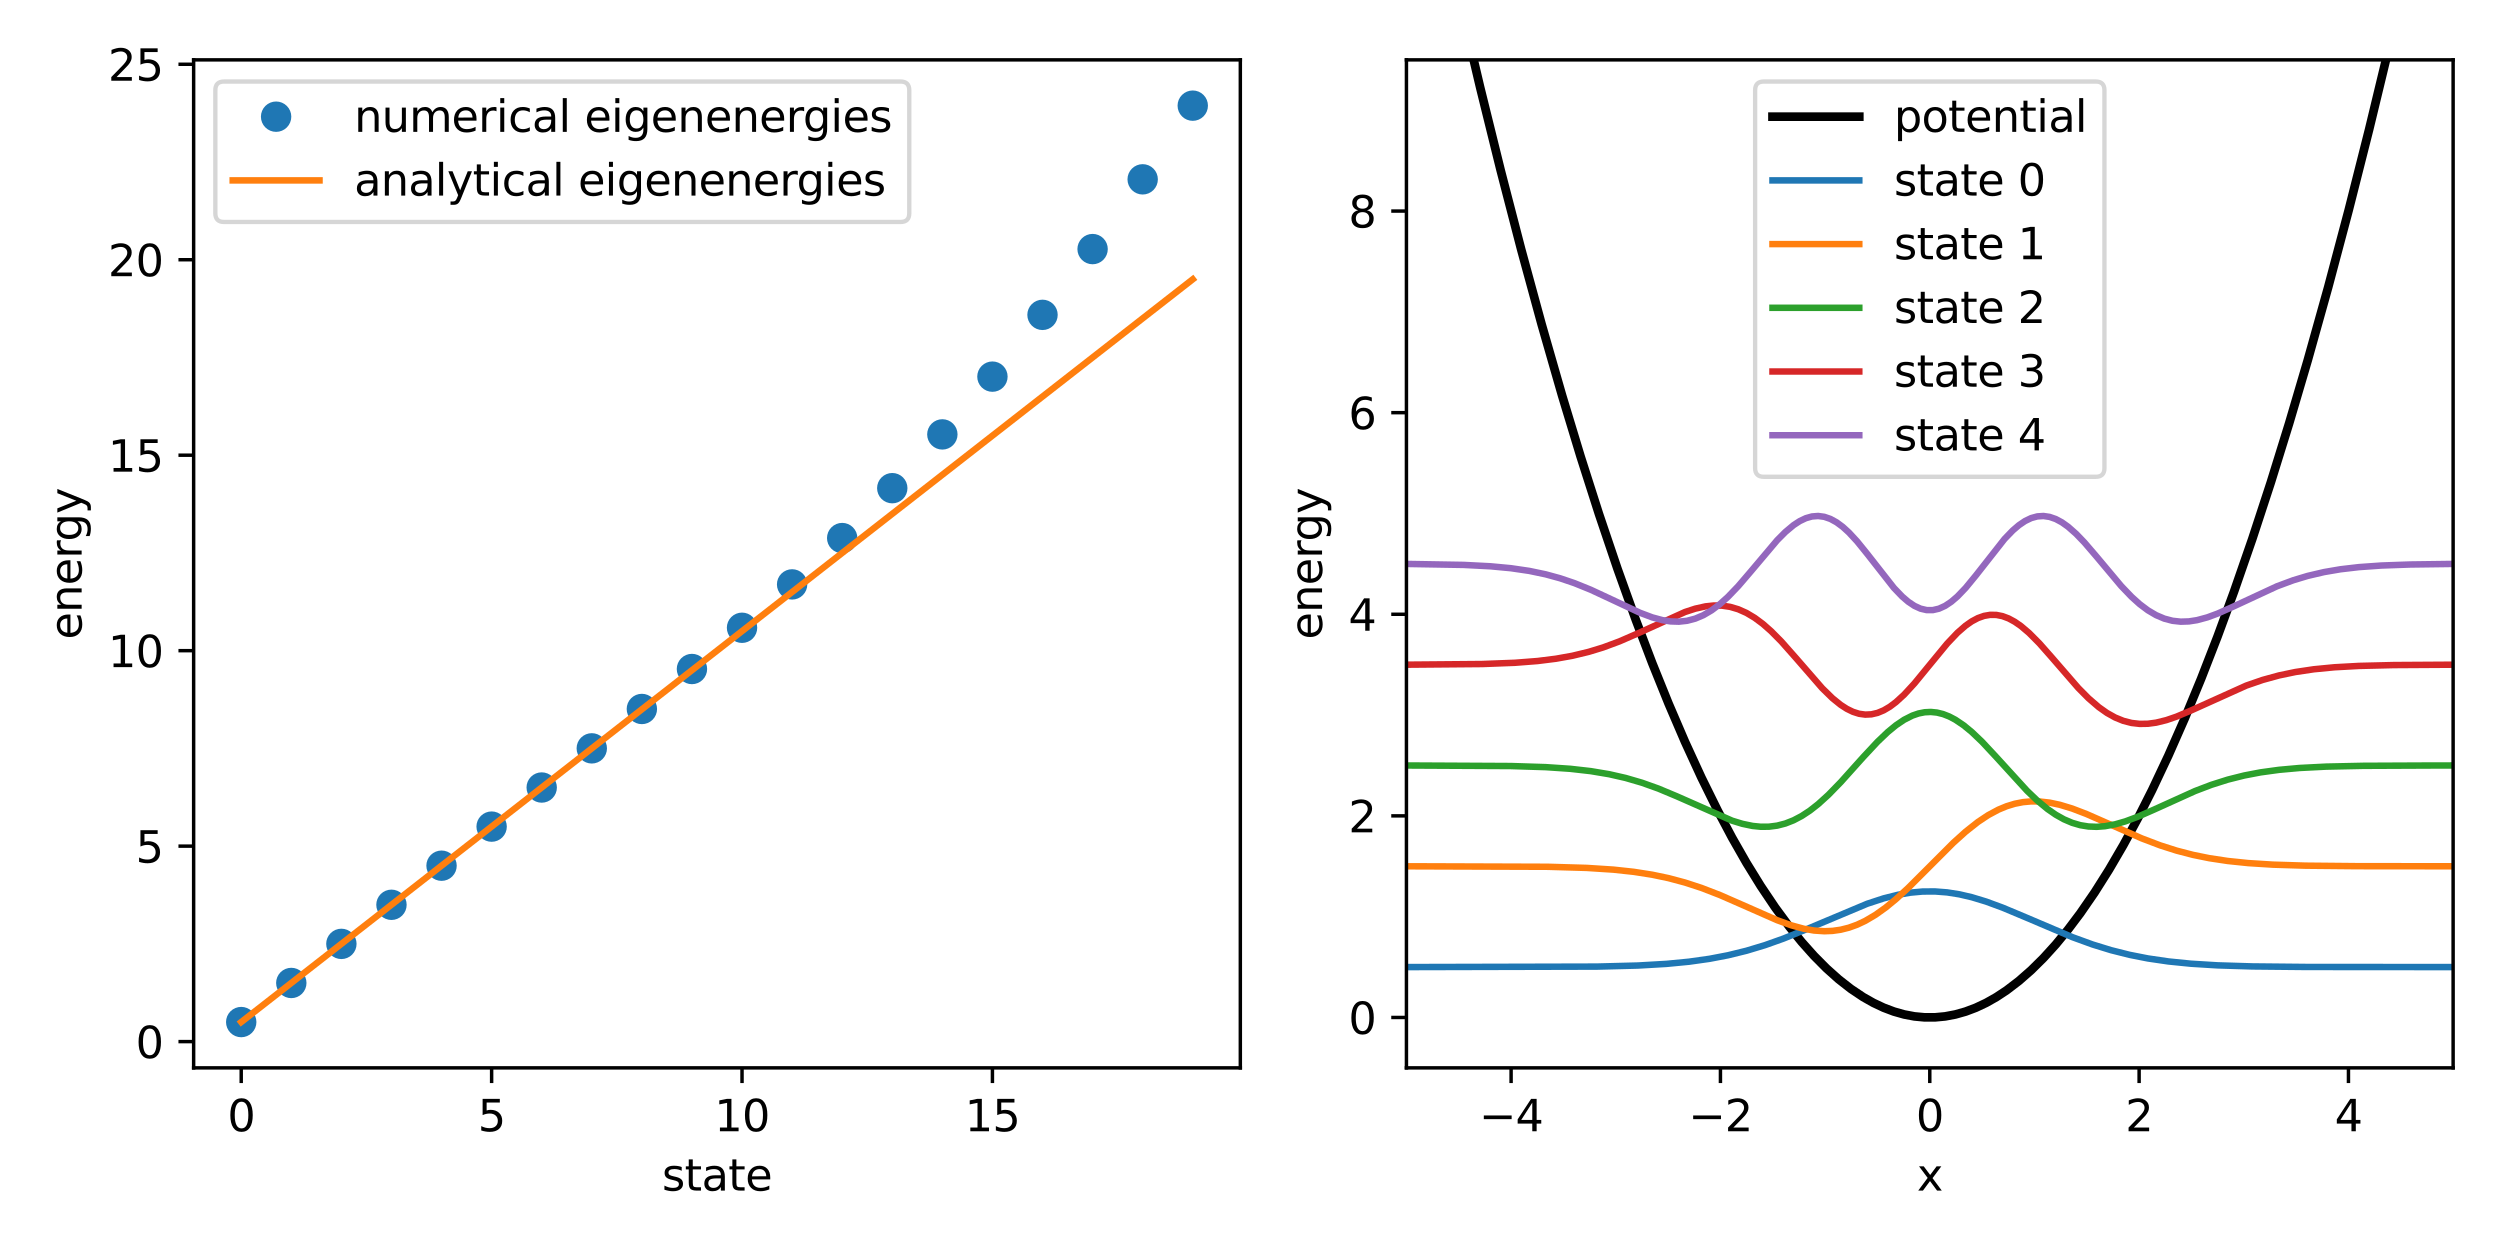 <?xml version="1.0" encoding="utf-8" standalone="no"?>
<!DOCTYPE svg PUBLIC "-//W3C//DTD SVG 1.1//EN"
  "http://www.w3.org/Graphics/SVG/1.1/DTD/svg11.dtd">
<svg xmlns:xlink="http://www.w3.org/1999/xlink" width="576pt" height="288pt" viewBox="0 0 576 288" xmlns="http://www.w3.org/2000/svg" version="1.1">
 <defs>
  <style type="text/css">*{stroke-linejoin: round; stroke-linecap: butt}</style>
 </defs>
 <g id="figure_1">
  <g id="patch_1">
   <path d="M 0 288 
L 576 288 
L 576 0 
L 0 0 
z
" style="fill: #ffffff"/>
  </g>
  <g id="axes_1">
   <g id="patch_2">
    <path d="M 44.615 246.04 
L 285.772 246.04 
L 285.772 13.786 
L 44.615 13.786 
z
" style="fill: #ffffff"/>
   </g>
   <g id="matplotlib.axis_1">
    <g id="xtick_1">
     <g id="line2d_1">
      <defs>
       <path id="mdfea203e47" d="M 0 0 
L 0 3.5 
" style="stroke: #000000; stroke-width: 0.8"/>
      </defs>
      <g>
       <use xlink:href="#mdfea203e47" x="55.577" y="246.04" style="stroke: #000000; stroke-width: 0.8"/>
      </g>
     </g>
     <g id="text_1">
      <!-- 0 -->
      <g transform="translate(52.395 260.638) scale(0.1 -0.1)">
       <defs>
        <path id="DejaVuSans-30" d="M 2034 4250 
Q 1547 4250 1301 3770 
Q 1056 3291 1056 2328 
Q 1056 1369 1301 889 
Q 1547 409 2034 409 
Q 2525 409 2770 889 
Q 3016 1369 3016 2328 
Q 3016 3291 2770 3770 
Q 2525 4250 2034 4250 
z
M 2034 4750 
Q 2819 4750 3233 4129 
Q 3647 3509 3647 2328 
Q 3647 1150 3233 529 
Q 2819 -91 2034 -91 
Q 1250 -91 836 529 
Q 422 1150 422 2328 
Q 422 3509 836 4129 
Q 1250 4750 2034 4750 
z
" transform="scale(0.016)"/>
       </defs>
       <use xlink:href="#DejaVuSans-30"/>
      </g>
     </g>
    </g>
    <g id="xtick_2">
     <g id="line2d_2">
      <g>
       <use xlink:href="#mdfea203e47" x="113.27" y="246.04" style="stroke: #000000; stroke-width: 0.8"/>
      </g>
     </g>
     <g id="text_2">
      <!-- 5 -->
      <g transform="translate(110.089 260.638) scale(0.1 -0.1)">
       <defs>
        <path id="DejaVuSans-35" d="M 691 4666 
L 3169 4666 
L 3169 4134 
L 1269 4134 
L 1269 2991 
Q 1406 3038 1543 3061 
Q 1681 3084 1819 3084 
Q 2600 3084 3056 2656 
Q 3513 2228 3513 1497 
Q 3513 744 3044 326 
Q 2575 -91 1722 -91 
Q 1428 -91 1123 -41 
Q 819 9 494 109 
L 494 744 
Q 775 591 1075 516 
Q 1375 441 1709 441 
Q 2250 441 2565 725 
Q 2881 1009 2881 1497 
Q 2881 1984 2565 2268 
Q 2250 2553 1709 2553 
Q 1456 2553 1204 2497 
Q 953 2441 691 2322 
L 691 4666 
z
" transform="scale(0.016)"/>
       </defs>
       <use xlink:href="#DejaVuSans-35"/>
      </g>
     </g>
    </g>
    <g id="xtick_3">
     <g id="line2d_3">
      <g>
       <use xlink:href="#mdfea203e47" x="170.963" y="246.04" style="stroke: #000000; stroke-width: 0.8"/>
      </g>
     </g>
     <g id="text_3">
      <!-- 10 -->
      <g transform="translate(164.601 260.638) scale(0.1 -0.1)">
       <defs>
        <path id="DejaVuSans-31" d="M 794 531 
L 1825 531 
L 1825 4091 
L 703 3866 
L 703 4441 
L 1819 4666 
L 2450 4666 
L 2450 531 
L 3481 531 
L 3481 0 
L 794 0 
L 794 531 
z
" transform="scale(0.016)"/>
       </defs>
       <use xlink:href="#DejaVuSans-31"/>
       <use xlink:href="#DejaVuSans-30" x="63.623"/>
      </g>
     </g>
    </g>
    <g id="xtick_4">
     <g id="line2d_4">
      <g>
       <use xlink:href="#mdfea203e47" x="228.656" y="246.04" style="stroke: #000000; stroke-width: 0.8"/>
      </g>
     </g>
     <g id="text_4">
      <!-- 15 -->
      <g transform="translate(222.294 260.638) scale(0.1 -0.1)">
       <use xlink:href="#DejaVuSans-31"/>
       <use xlink:href="#DejaVuSans-35" x="63.623"/>
      </g>
     </g>
    </g>
    <g id="text_5">
     <!-- state -->
     <g transform="translate(152.528 274.317) scale(0.1 -0.1)">
      <defs>
       <path id="DejaVuSans-73" d="M 2834 3397 
L 2834 2853 
Q 2591 2978 2328 3040 
Q 2066 3103 1784 3103 
Q 1356 3103 1142 2972 
Q 928 2841 928 2578 
Q 928 2378 1081 2264 
Q 1234 2150 1697 2047 
L 1894 2003 
Q 2506 1872 2764 1633 
Q 3022 1394 3022 966 
Q 3022 478 2636 193 
Q 2250 -91 1575 -91 
Q 1294 -91 989 -36 
Q 684 19 347 128 
L 347 722 
Q 666 556 975 473 
Q 1284 391 1588 391 
Q 1994 391 2212 530 
Q 2431 669 2431 922 
Q 2431 1156 2273 1281 
Q 2116 1406 1581 1522 
L 1381 1569 
Q 847 1681 609 1914 
Q 372 2147 372 2553 
Q 372 3047 722 3315 
Q 1072 3584 1716 3584 
Q 2034 3584 2315 3537 
Q 2597 3491 2834 3397 
z
" transform="scale(0.016)"/>
       <path id="DejaVuSans-74" d="M 1172 4494 
L 1172 3500 
L 2356 3500 
L 2356 3053 
L 1172 3053 
L 1172 1153 
Q 1172 725 1289 603 
Q 1406 481 1766 481 
L 2356 481 
L 2356 0 
L 1766 0 
Q 1100 0 847 248 
Q 594 497 594 1153 
L 594 3053 
L 172 3053 
L 172 3500 
L 594 3500 
L 594 4494 
L 1172 4494 
z
" transform="scale(0.016)"/>
       <path id="DejaVuSans-61" d="M 2194 1759 
Q 1497 1759 1228 1600 
Q 959 1441 959 1056 
Q 959 750 1161 570 
Q 1363 391 1709 391 
Q 2188 391 2477 730 
Q 2766 1069 2766 1631 
L 2766 1759 
L 2194 1759 
z
M 3341 1997 
L 3341 0 
L 2766 0 
L 2766 531 
Q 2569 213 2275 61 
Q 1981 -91 1556 -91 
Q 1019 -91 701 211 
Q 384 513 384 1019 
Q 384 1609 779 1909 
Q 1175 2209 1959 2209 
L 2766 2209 
L 2766 2266 
Q 2766 2663 2505 2880 
Q 2244 3097 1772 3097 
Q 1472 3097 1187 3025 
Q 903 2953 641 2809 
L 641 3341 
Q 956 3463 1253 3523 
Q 1550 3584 1831 3584 
Q 2591 3584 2966 3190 
Q 3341 2797 3341 1997 
z
" transform="scale(0.016)"/>
       <path id="DejaVuSans-65" d="M 3597 1894 
L 3597 1613 
L 953 1613 
Q 991 1019 1311 708 
Q 1631 397 2203 397 
Q 2534 397 2845 478 
Q 3156 559 3463 722 
L 3463 178 
Q 3153 47 2828 -22 
Q 2503 -91 2169 -91 
Q 1331 -91 842 396 
Q 353 884 353 1716 
Q 353 2575 817 3079 
Q 1281 3584 2069 3584 
Q 2775 3584 3186 3129 
Q 3597 2675 3597 1894 
z
M 3022 2063 
Q 3016 2534 2758 2815 
Q 2500 3097 2075 3097 
Q 1594 3097 1305 2825 
Q 1016 2553 972 2059 
L 3022 2063 
z
" transform="scale(0.016)"/>
      </defs>
      <use xlink:href="#DejaVuSans-73"/>
      <use xlink:href="#DejaVuSans-74" x="52.1"/>
      <use xlink:href="#DejaVuSans-61" x="91.309"/>
      <use xlink:href="#DejaVuSans-74" x="152.588"/>
      <use xlink:href="#DejaVuSans-65" x="191.797"/>
     </g>
    </g>
   </g>
   <g id="matplotlib.axis_2">
    <g id="ytick_1">
     <g id="line2d_5">
      <defs>
       <path id="mbcd1166768" d="M 0 0 
L -3.5 0 
" style="stroke: #000000; stroke-width: 0.8"/>
      </defs>
      <g>
       <use xlink:href="#mbcd1166768" x="44.615" y="239.986" style="stroke: #000000; stroke-width: 0.8"/>
      </g>
     </g>
     <g id="text_6">
      <!-- 0 -->
      <g transform="translate(31.253 243.786) scale(0.1 -0.1)">
       <use xlink:href="#DejaVuSans-30"/>
      </g>
     </g>
    </g>
    <g id="ytick_2">
     <g id="line2d_6">
      <g>
       <use xlink:href="#mbcd1166768" x="44.615" y="194.95" style="stroke: #000000; stroke-width: 0.8"/>
      </g>
     </g>
     <g id="text_7">
      <!-- 5 -->
      <g transform="translate(31.253 198.75) scale(0.1 -0.1)">
       <use xlink:href="#DejaVuSans-35"/>
      </g>
     </g>
    </g>
    <g id="ytick_3">
     <g id="line2d_7">
      <g>
       <use xlink:href="#mbcd1166768" x="44.615" y="149.914" style="stroke: #000000; stroke-width: 0.8"/>
      </g>
     </g>
     <g id="text_8">
      <!-- 10 -->
      <g transform="translate(24.89 153.714) scale(0.1 -0.1)">
       <use xlink:href="#DejaVuSans-31"/>
       <use xlink:href="#DejaVuSans-30" x="63.623"/>
      </g>
     </g>
    </g>
    <g id="ytick_4">
     <g id="line2d_8">
      <g>
       <use xlink:href="#mbcd1166768" x="44.615" y="104.878" style="stroke: #000000; stroke-width: 0.8"/>
      </g>
     </g>
     <g id="text_9">
      <!-- 15 -->
      <g transform="translate(24.89 108.677) scale(0.1 -0.1)">
       <use xlink:href="#DejaVuSans-31"/>
       <use xlink:href="#DejaVuSans-35" x="63.623"/>
      </g>
     </g>
    </g>
    <g id="ytick_5">
     <g id="line2d_9">
      <g>
       <use xlink:href="#mbcd1166768" x="44.615" y="59.842" style="stroke: #000000; stroke-width: 0.8"/>
      </g>
     </g>
     <g id="text_10">
      <!-- 20 -->
      <g transform="translate(24.89 63.641) scale(0.1 -0.1)">
       <defs>
        <path id="DejaVuSans-32" d="M 1228 531 
L 3431 531 
L 3431 0 
L 469 0 
L 469 531 
Q 828 903 1448 1529 
Q 2069 2156 2228 2338 
Q 2531 2678 2651 2914 
Q 2772 3150 2772 3378 
Q 2772 3750 2511 3984 
Q 2250 4219 1831 4219 
Q 1534 4219 1204 4116 
Q 875 4013 500 3803 
L 500 4441 
Q 881 4594 1212 4672 
Q 1544 4750 1819 4750 
Q 2544 4750 2975 4387 
Q 3406 4025 3406 3419 
Q 3406 3131 3298 2873 
Q 3191 2616 2906 2266 
Q 2828 2175 2409 1742 
Q 1991 1309 1228 531 
z
" transform="scale(0.016)"/>
       </defs>
       <use xlink:href="#DejaVuSans-32"/>
       <use xlink:href="#DejaVuSans-30" x="63.623"/>
      </g>
     </g>
    </g>
    <g id="ytick_6">
     <g id="line2d_10">
      <g>
       <use xlink:href="#mbcd1166768" x="44.615" y="14.806" style="stroke: #000000; stroke-width: 0.8"/>
      </g>
     </g>
     <g id="text_11">
      <!-- 25 -->
      <g transform="translate(24.89 18.605) scale(0.1 -0.1)">
       <use xlink:href="#DejaVuSans-32"/>
       <use xlink:href="#DejaVuSans-35" x="63.623"/>
      </g>
     </g>
    </g>
    <g id="text_12">
     <!-- energy -->
     <g transform="translate(18.81 147.336) rotate(-90) scale(0.1 -0.1)">
      <defs>
       <path id="DejaVuSans-6e" d="M 3513 2113 
L 3513 0 
L 2938 0 
L 2938 2094 
Q 2938 2591 2744 2837 
Q 2550 3084 2163 3084 
Q 1697 3084 1428 2787 
Q 1159 2491 1159 1978 
L 1159 0 
L 581 0 
L 581 3500 
L 1159 3500 
L 1159 2956 
Q 1366 3272 1645 3428 
Q 1925 3584 2291 3584 
Q 2894 3584 3203 3211 
Q 3513 2838 3513 2113 
z
" transform="scale(0.016)"/>
       <path id="DejaVuSans-72" d="M 2631 2963 
Q 2534 3019 2420 3045 
Q 2306 3072 2169 3072 
Q 1681 3072 1420 2755 
Q 1159 2438 1159 1844 
L 1159 0 
L 581 0 
L 581 3500 
L 1159 3500 
L 1159 2956 
Q 1341 3275 1631 3429 
Q 1922 3584 2338 3584 
Q 2397 3584 2469 3576 
Q 2541 3569 2628 3553 
L 2631 2963 
z
" transform="scale(0.016)"/>
       <path id="DejaVuSans-67" d="M 2906 1791 
Q 2906 2416 2648 2759 
Q 2391 3103 1925 3103 
Q 1463 3103 1205 2759 
Q 947 2416 947 1791 
Q 947 1169 1205 825 
Q 1463 481 1925 481 
Q 2391 481 2648 825 
Q 2906 1169 2906 1791 
z
M 3481 434 
Q 3481 -459 3084 -895 
Q 2688 -1331 1869 -1331 
Q 1566 -1331 1297 -1286 
Q 1028 -1241 775 -1147 
L 775 -588 
Q 1028 -725 1275 -790 
Q 1522 -856 1778 -856 
Q 2344 -856 2625 -561 
Q 2906 -266 2906 331 
L 2906 616 
Q 2728 306 2450 153 
Q 2172 0 1784 0 
Q 1141 0 747 490 
Q 353 981 353 1791 
Q 353 2603 747 3093 
Q 1141 3584 1784 3584 
Q 2172 3584 2450 3431 
Q 2728 3278 2906 2969 
L 2906 3500 
L 3481 3500 
L 3481 434 
z
" transform="scale(0.016)"/>
       <path id="DejaVuSans-79" d="M 2059 -325 
Q 1816 -950 1584 -1140 
Q 1353 -1331 966 -1331 
L 506 -1331 
L 506 -850 
L 844 -850 
Q 1081 -850 1212 -737 
Q 1344 -625 1503 -206 
L 1606 56 
L 191 3500 
L 800 3500 
L 1894 763 
L 2988 3500 
L 3597 3500 
L 2059 -325 
z
" transform="scale(0.016)"/>
      </defs>
      <use xlink:href="#DejaVuSans-65"/>
      <use xlink:href="#DejaVuSans-6e" x="61.523"/>
      <use xlink:href="#DejaVuSans-65" x="124.902"/>
      <use xlink:href="#DejaVuSans-72" x="186.426"/>
      <use xlink:href="#DejaVuSans-67" x="225.789"/>
      <use xlink:href="#DejaVuSans-79" x="289.266"/>
     </g>
    </g>
   </g>
   <g id="line2d_11">
    <defs>
     <path id="me92a50e771" d="M 0 3 
C 0.796 3 1.559 2.684 2.121 2.121 
C 2.684 1.559 3 0.796 3 0 
C 3 -0.796 2.684 -1.559 2.121 -2.121 
C 1.559 -2.684 0.796 -3 0 -3 
C -0.796 -3 -1.559 -2.684 -2.121 -2.121 
C -2.684 -1.559 -3 -0.796 -3 0 
C -3 0.796 -2.684 1.559 -2.121 2.121 
C -1.559 2.684 -0.796 3 0 3 
z
" style="stroke: #1f77b4"/>
    </defs>
    <g clip-path="url(#p0088f1c0e5)">
     <use xlink:href="#me92a50e771" x="55.577" y="235.483" style="fill: #1f77b4; stroke: #1f77b4"/>
     <use xlink:href="#me92a50e771" x="67.115" y="226.476" style="fill: #1f77b4; stroke: #1f77b4"/>
     <use xlink:href="#me92a50e771" x="78.654" y="217.47" style="fill: #1f77b4; stroke: #1f77b4"/>
     <use xlink:href="#me92a50e771" x="90.193" y="208.464" style="fill: #1f77b4; stroke: #1f77b4"/>
     <use xlink:href="#me92a50e771" x="101.731" y="199.458" style="fill: #1f77b4; stroke: #1f77b4"/>
     <use xlink:href="#me92a50e771" x="113.27" y="190.453" style="fill: #1f77b4; stroke: #1f77b4"/>
     <use xlink:href="#me92a50e771" x="124.809" y="181.444" style="fill: #1f77b4; stroke: #1f77b4"/>
     <use xlink:href="#me92a50e771" x="136.347" y="172.421" style="fill: #1f77b4; stroke: #1f77b4"/>
     <use xlink:href="#me92a50e771" x="147.886" y="163.348" style="fill: #1f77b4; stroke: #1f77b4"/>
     <use xlink:href="#me92a50e771" x="159.424" y="154.139" style="fill: #1f77b4; stroke: #1f77b4"/>
     <use xlink:href="#me92a50e771" x="170.963" y="144.639" style="fill: #1f77b4; stroke: #1f77b4"/>
     <use xlink:href="#me92a50e771" x="182.502" y="134.646" style="fill: #1f77b4; stroke: #1f77b4"/>
     <use xlink:href="#me92a50e771" x="194.04" y="123.97" style="fill: #1f77b4; stroke: #1f77b4"/>
     <use xlink:href="#me92a50e771" x="205.579" y="112.474" style="fill: #1f77b4; stroke: #1f77b4"/>
     <use xlink:href="#me92a50e771" x="217.118" y="100.086" style="fill: #1f77b4; stroke: #1f77b4"/>
     <use xlink:href="#me92a50e771" x="228.656" y="86.777" style="fill: #1f77b4; stroke: #1f77b4"/>
     <use xlink:href="#me92a50e771" x="240.195" y="72.543" style="fill: #1f77b4; stroke: #1f77b4"/>
     <use xlink:href="#me92a50e771" x="251.734" y="57.388" style="fill: #1f77b4; stroke: #1f77b4"/>
     <use xlink:href="#me92a50e771" x="263.272" y="41.319" style="fill: #1f77b4; stroke: #1f77b4"/>
     <use xlink:href="#me92a50e771" x="274.811" y="24.343" style="fill: #1f77b4; stroke: #1f77b4"/>
    </g>
   </g>
   <g id="line2d_12">
    <path d="M 55.577 235.483 
L 67.115 226.476 
L 78.654 217.468 
L 90.193 208.461 
L 101.731 199.454 
L 113.27 190.447 
L 124.809 181.44 
L 136.347 172.432 
L 147.886 163.425 
L 159.424 154.418 
L 170.963 145.411 
L 182.502 136.404 
L 194.04 127.396 
L 205.579 118.389 
L 217.118 109.382 
L 228.656 100.375 
L 240.195 91.367 
L 251.734 82.36 
L 263.272 73.353 
L 274.811 64.346 
" clip-path="url(#p0088f1c0e5)" style="fill: none; stroke: #ff7f0e; stroke-width: 1.5; stroke-linecap: square"/>
   </g>
   <g id="patch_3">
    <path d="M 44.615 246.04 
L 44.615 13.786 
" style="fill: none; stroke: #000000; stroke-width: 0.8; stroke-linejoin: miter; stroke-linecap: square"/>
   </g>
   <g id="patch_4">
    <path d="M 285.772 246.04 
L 285.772 13.786 
" style="fill: none; stroke: #000000; stroke-width: 0.8; stroke-linejoin: miter; stroke-linecap: square"/>
   </g>
   <g id="patch_5">
    <path d="M 44.615 246.04 
L 285.772 246.04 
" style="fill: none; stroke: #000000; stroke-width: 0.8; stroke-linejoin: miter; stroke-linecap: square"/>
   </g>
   <g id="patch_6">
    <path d="M 44.615 13.786 
L 285.772 13.786 
" style="fill: none; stroke: #000000; stroke-width: 0.8; stroke-linejoin: miter; stroke-linecap: square"/>
   </g>
   <g id="legend_1">
    <g id="patch_7">
     <path d="M 51.615 51.142 
L 207.495 51.142 
Q 209.495 51.142 209.495 49.142 
L 209.495 20.786 
Q 209.495 18.786 207.495 18.786 
L 51.615 18.786 
Q 49.615 18.786 49.615 20.786 
L 49.615 49.142 
Q 49.615 51.142 51.615 51.142 
z
" style="fill: #ffffff; opacity: 0.8; stroke: #cccccc; stroke-linejoin: miter"/>
    </g>
    <g id="line2d_13">
     <g>
      <use xlink:href="#me92a50e771" x="63.615" y="26.884" style="fill: #1f77b4; stroke: #1f77b4"/>
     </g>
    </g>
    <g id="text_13">
     <!-- numerical eigenenergies -->
     <g transform="translate(81.615 30.384) scale(0.1 -0.1)">
      <defs>
       <path id="DejaVuSans-75" d="M 544 1381 
L 544 3500 
L 1119 3500 
L 1119 1403 
Q 1119 906 1312 657 
Q 1506 409 1894 409 
Q 2359 409 2629 706 
Q 2900 1003 2900 1516 
L 2900 3500 
L 3475 3500 
L 3475 0 
L 2900 0 
L 2900 538 
Q 2691 219 2414 64 
Q 2138 -91 1772 -91 
Q 1169 -91 856 284 
Q 544 659 544 1381 
z
M 1991 3584 
L 1991 3584 
z
" transform="scale(0.016)"/>
       <path id="DejaVuSans-6d" d="M 3328 2828 
Q 3544 3216 3844 3400 
Q 4144 3584 4550 3584 
Q 5097 3584 5394 3201 
Q 5691 2819 5691 2113 
L 5691 0 
L 5113 0 
L 5113 2094 
Q 5113 2597 4934 2840 
Q 4756 3084 4391 3084 
Q 3944 3084 3684 2787 
Q 3425 2491 3425 1978 
L 3425 0 
L 2847 0 
L 2847 2094 
Q 2847 2600 2669 2842 
Q 2491 3084 2119 3084 
Q 1678 3084 1418 2786 
Q 1159 2488 1159 1978 
L 1159 0 
L 581 0 
L 581 3500 
L 1159 3500 
L 1159 2956 
Q 1356 3278 1631 3431 
Q 1906 3584 2284 3584 
Q 2666 3584 2933 3390 
Q 3200 3197 3328 2828 
z
" transform="scale(0.016)"/>
       <path id="DejaVuSans-69" d="M 603 3500 
L 1178 3500 
L 1178 0 
L 603 0 
L 603 3500 
z
M 603 4863 
L 1178 4863 
L 1178 4134 
L 603 4134 
L 603 4863 
z
" transform="scale(0.016)"/>
       <path id="DejaVuSans-63" d="M 3122 3366 
L 3122 2828 
Q 2878 2963 2633 3030 
Q 2388 3097 2138 3097 
Q 1578 3097 1268 2742 
Q 959 2388 959 1747 
Q 959 1106 1268 751 
Q 1578 397 2138 397 
Q 2388 397 2633 464 
Q 2878 531 3122 666 
L 3122 134 
Q 2881 22 2623 -34 
Q 2366 -91 2075 -91 
Q 1284 -91 818 406 
Q 353 903 353 1747 
Q 353 2603 823 3093 
Q 1294 3584 2113 3584 
Q 2378 3584 2631 3529 
Q 2884 3475 3122 3366 
z
" transform="scale(0.016)"/>
       <path id="DejaVuSans-6c" d="M 603 4863 
L 1178 4863 
L 1178 0 
L 603 0 
L 603 4863 
z
" transform="scale(0.016)"/>
       <path id="DejaVuSans-20" transform="scale(0.016)"/>
      </defs>
      <use xlink:href="#DejaVuSans-6e"/>
      <use xlink:href="#DejaVuSans-75" x="63.379"/>
      <use xlink:href="#DejaVuSans-6d" x="126.758"/>
      <use xlink:href="#DejaVuSans-65" x="224.17"/>
      <use xlink:href="#DejaVuSans-72" x="285.693"/>
      <use xlink:href="#DejaVuSans-69" x="326.807"/>
      <use xlink:href="#DejaVuSans-63" x="354.59"/>
      <use xlink:href="#DejaVuSans-61" x="409.57"/>
      <use xlink:href="#DejaVuSans-6c" x="470.85"/>
      <use xlink:href="#DejaVuSans-20" x="498.633"/>
      <use xlink:href="#DejaVuSans-65" x="530.42"/>
      <use xlink:href="#DejaVuSans-69" x="591.943"/>
      <use xlink:href="#DejaVuSans-67" x="619.727"/>
      <use xlink:href="#DejaVuSans-65" x="683.203"/>
      <use xlink:href="#DejaVuSans-6e" x="744.727"/>
      <use xlink:href="#DejaVuSans-65" x="808.105"/>
      <use xlink:href="#DejaVuSans-6e" x="869.629"/>
      <use xlink:href="#DejaVuSans-65" x="933.008"/>
      <use xlink:href="#DejaVuSans-72" x="994.531"/>
      <use xlink:href="#DejaVuSans-67" x="1033.895"/>
      <use xlink:href="#DejaVuSans-69" x="1097.371"/>
      <use xlink:href="#DejaVuSans-65" x="1125.154"/>
      <use xlink:href="#DejaVuSans-73" x="1186.678"/>
     </g>
    </g>
    <g id="line2d_14">
     <path d="M 53.615 41.562 
L 63.615 41.562 
L 73.615 41.562 
" style="fill: none; stroke: #ff7f0e; stroke-width: 1.5; stroke-linecap: square"/>
    </g>
    <g id="text_14">
     <!-- analytical eigenenergies -->
     <g transform="translate(81.615 45.062) scale(0.1 -0.1)">
      <use xlink:href="#DejaVuSans-61"/>
      <use xlink:href="#DejaVuSans-6e" x="61.279"/>
      <use xlink:href="#DejaVuSans-61" x="124.658"/>
      <use xlink:href="#DejaVuSans-6c" x="185.938"/>
      <use xlink:href="#DejaVuSans-79" x="213.721"/>
      <use xlink:href="#DejaVuSans-74" x="272.9"/>
      <use xlink:href="#DejaVuSans-69" x="312.109"/>
      <use xlink:href="#DejaVuSans-63" x="339.893"/>
      <use xlink:href="#DejaVuSans-61" x="394.873"/>
      <use xlink:href="#DejaVuSans-6c" x="456.152"/>
      <use xlink:href="#DejaVuSans-20" x="483.936"/>
      <use xlink:href="#DejaVuSans-65" x="515.723"/>
      <use xlink:href="#DejaVuSans-69" x="577.246"/>
      <use xlink:href="#DejaVuSans-67" x="605.029"/>
      <use xlink:href="#DejaVuSans-65" x="668.506"/>
      <use xlink:href="#DejaVuSans-6e" x="730.029"/>
      <use xlink:href="#DejaVuSans-65" x="793.408"/>
      <use xlink:href="#DejaVuSans-6e" x="854.932"/>
      <use xlink:href="#DejaVuSans-65" x="918.311"/>
      <use xlink:href="#DejaVuSans-72" x="979.834"/>
      <use xlink:href="#DejaVuSans-67" x="1019.197"/>
      <use xlink:href="#DejaVuSans-69" x="1082.674"/>
      <use xlink:href="#DejaVuSans-65" x="1110.457"/>
      <use xlink:href="#DejaVuSans-73" x="1171.98"/>
     </g>
    </g>
   </g>
  </g>
  <g id="axes_2">
   <g id="patch_8">
    <path d="M 324.043 246.04 
L 565.2 246.04 
L 565.2 13.786 
L 324.043 13.786 
z
" style="fill: #ffffff"/>
   </g>
   <g id="matplotlib.axis_3">
    <g id="xtick_5">
     <g id="line2d_15">
      <g>
       <use xlink:href="#mdfea203e47" x="348.158" y="246.04" style="stroke: #000000; stroke-width: 0.8"/>
      </g>
     </g>
     <g id="text_15">
      <!-- −4 -->
      <g transform="translate(340.787 260.638) scale(0.1 -0.1)">
       <defs>
        <path id="DejaVuSans-2212" d="M 678 2272 
L 4684 2272 
L 4684 1741 
L 678 1741 
L 678 2272 
z
" transform="scale(0.016)"/>
        <path id="DejaVuSans-34" d="M 2419 4116 
L 825 1625 
L 2419 1625 
L 2419 4116 
z
M 2253 4666 
L 3047 4666 
L 3047 1625 
L 3713 1625 
L 3713 1100 
L 3047 1100 
L 3047 0 
L 2419 0 
L 2419 1100 
L 313 1100 
L 313 1709 
L 2253 4666 
z
" transform="scale(0.016)"/>
       </defs>
       <use xlink:href="#DejaVuSans-2212"/>
       <use xlink:href="#DejaVuSans-34" x="83.789"/>
      </g>
     </g>
    </g>
    <g id="xtick_6">
     <g id="line2d_16">
      <g>
       <use xlink:href="#mdfea203e47" x="396.39" y="246.04" style="stroke: #000000; stroke-width: 0.8"/>
      </g>
     </g>
     <g id="text_16">
      <!-- −2 -->
      <g transform="translate(389.019 260.638) scale(0.1 -0.1)">
       <use xlink:href="#DejaVuSans-2212"/>
       <use xlink:href="#DejaVuSans-32" x="83.789"/>
      </g>
     </g>
    </g>
    <g id="xtick_7">
     <g id="line2d_17">
      <g>
       <use xlink:href="#mdfea203e47" x="444.621" y="246.04" style="stroke: #000000; stroke-width: 0.8"/>
      </g>
     </g>
     <g id="text_17">
      <!-- 0 -->
      <g transform="translate(441.44 260.638) scale(0.1 -0.1)">
       <use xlink:href="#DejaVuSans-30"/>
      </g>
     </g>
    </g>
    <g id="xtick_8">
     <g id="line2d_18">
      <g>
       <use xlink:href="#mdfea203e47" x="492.853" y="246.04" style="stroke: #000000; stroke-width: 0.8"/>
      </g>
     </g>
     <g id="text_18">
      <!-- 2 -->
      <g transform="translate(489.671 260.638) scale(0.1 -0.1)">
       <use xlink:href="#DejaVuSans-32"/>
      </g>
     </g>
    </g>
    <g id="xtick_9">
     <g id="line2d_19">
      <g>
       <use xlink:href="#mdfea203e47" x="541.084" y="246.04" style="stroke: #000000; stroke-width: 0.8"/>
      </g>
     </g>
     <g id="text_19">
      <!-- 4 -->
      <g transform="translate(537.903 260.638) scale(0.1 -0.1)">
       <use xlink:href="#DejaVuSans-34"/>
      </g>
     </g>
    </g>
    <g id="text_20">
     <!-- x -->
     <g transform="translate(441.662 274.317) scale(0.1 -0.1)">
      <defs>
       <path id="DejaVuSans-78" d="M 3513 3500 
L 2247 1797 
L 3578 0 
L 2900 0 
L 1881 1375 
L 863 0 
L 184 0 
L 1544 1831 
L 300 3500 
L 978 3500 
L 1906 2253 
L 2834 3500 
L 3513 3500 
z
" transform="scale(0.016)"/>
      </defs>
      <use xlink:href="#DejaVuSans-78"/>
     </g>
    </g>
   </g>
   <g id="matplotlib.axis_4">
    <g id="ytick_7">
     <g id="line2d_20">
      <g>
       <use xlink:href="#mbcd1166768" x="324.043" y="234.427" style="stroke: #000000; stroke-width: 0.8"/>
      </g>
     </g>
     <g id="text_21">
      <!-- 0 -->
      <g transform="translate(310.68 238.226) scale(0.1 -0.1)">
       <use xlink:href="#DejaVuSans-30"/>
      </g>
     </g>
    </g>
    <g id="ytick_8">
     <g id="line2d_21">
      <g>
       <use xlink:href="#mbcd1166768" x="324.043" y="187.976" style="stroke: #000000; stroke-width: 0.8"/>
      </g>
     </g>
     <g id="text_22">
      <!-- 2 -->
      <g transform="translate(310.68 191.776) scale(0.1 -0.1)">
       <use xlink:href="#DejaVuSans-32"/>
      </g>
     </g>
    </g>
    <g id="ytick_9">
     <g id="line2d_22">
      <g>
       <use xlink:href="#mbcd1166768" x="324.043" y="141.525" style="stroke: #000000; stroke-width: 0.8"/>
      </g>
     </g>
     <g id="text_23">
      <!-- 4 -->
      <g transform="translate(310.68 145.325) scale(0.1 -0.1)">
       <use xlink:href="#DejaVuSans-34"/>
      </g>
     </g>
    </g>
    <g id="ytick_10">
     <g id="line2d_23">
      <g>
       <use xlink:href="#mbcd1166768" x="324.043" y="95.075" style="stroke: #000000; stroke-width: 0.8"/>
      </g>
     </g>
     <g id="text_24">
      <!-- 6 -->
      <g transform="translate(310.68 98.874) scale(0.1 -0.1)">
       <defs>
        <path id="DejaVuSans-36" d="M 2113 2584 
Q 1688 2584 1439 2293 
Q 1191 2003 1191 1497 
Q 1191 994 1439 701 
Q 1688 409 2113 409 
Q 2538 409 2786 701 
Q 3034 994 3034 1497 
Q 3034 2003 2786 2293 
Q 2538 2584 2113 2584 
z
M 3366 4563 
L 3366 3988 
Q 3128 4100 2886 4159 
Q 2644 4219 2406 4219 
Q 1781 4219 1451 3797 
Q 1122 3375 1075 2522 
Q 1259 2794 1537 2939 
Q 1816 3084 2150 3084 
Q 2853 3084 3261 2657 
Q 3669 2231 3669 1497 
Q 3669 778 3244 343 
Q 2819 -91 2113 -91 
Q 1303 -91 875 529 
Q 447 1150 447 2328 
Q 447 3434 972 4092 
Q 1497 4750 2381 4750 
Q 2619 4750 2861 4703 
Q 3103 4656 3366 4563 
z
" transform="scale(0.016)"/>
       </defs>
       <use xlink:href="#DejaVuSans-36"/>
      </g>
     </g>
    </g>
    <g id="ytick_11">
     <g id="line2d_24">
      <g>
       <use xlink:href="#mbcd1166768" x="324.043" y="48.624" style="stroke: #000000; stroke-width: 0.8"/>
      </g>
     </g>
     <g id="text_25">
      <!-- 8 -->
      <g transform="translate(310.68 52.423) scale(0.1 -0.1)">
       <defs>
        <path id="DejaVuSans-38" d="M 2034 2216 
Q 1584 2216 1326 1975 
Q 1069 1734 1069 1313 
Q 1069 891 1326 650 
Q 1584 409 2034 409 
Q 2484 409 2743 651 
Q 3003 894 3003 1313 
Q 3003 1734 2745 1975 
Q 2488 2216 2034 2216 
z
M 1403 2484 
Q 997 2584 770 2862 
Q 544 3141 544 3541 
Q 544 4100 942 4425 
Q 1341 4750 2034 4750 
Q 2731 4750 3128 4425 
Q 3525 4100 3525 3541 
Q 3525 3141 3298 2862 
Q 3072 2584 2669 2484 
Q 3125 2378 3379 2068 
Q 3634 1759 3634 1313 
Q 3634 634 3220 271 
Q 2806 -91 2034 -91 
Q 1263 -91 848 271 
Q 434 634 434 1313 
Q 434 1759 690 2068 
Q 947 2378 1403 2484 
z
M 1172 3481 
Q 1172 3119 1398 2916 
Q 1625 2713 2034 2713 
Q 2441 2713 2670 2916 
Q 2900 3119 2900 3481 
Q 2900 3844 2670 4047 
Q 2441 4250 2034 4250 
Q 1625 4250 1398 4047 
Q 1172 3844 1172 3481 
z
" transform="scale(0.016)"/>
       </defs>
       <use xlink:href="#DejaVuSans-38"/>
      </g>
     </g>
    </g>
    <g id="text_26">
     <!-- energy -->
     <g transform="translate(304.6 147.336) rotate(-90) scale(0.1 -0.1)">
      <use xlink:href="#DejaVuSans-65"/>
      <use xlink:href="#DejaVuSans-6e" x="61.523"/>
      <use xlink:href="#DejaVuSans-65" x="124.902"/>
      <use xlink:href="#DejaVuSans-72" x="186.426"/>
      <use xlink:href="#DejaVuSans-67" x="225.789"/>
      <use xlink:href="#DejaVuSans-79" x="289.266"/>
     </g>
    </g>
   </g>
   <g id="line2d_25">
    <path d="M 336.038 -1 
L 341.032 20.157 
L 345.751 39.236 
L 350.471 57.425 
L 355.19 74.725 
L 359.909 91.136 
L 364.157 105.144 
L 368.404 118.433 
L 372.652 131.001 
L 376.899 142.848 
L 380.674 152.775 
L 384.45 162.132 
L 388.225 170.919 
L 392.001 179.138 
L 395.776 186.787 
L 399.08 193.013 
L 402.383 198.804 
L 405.687 204.158 
L 408.99 209.077 
L 412.294 213.56 
L 415.125 217.055 
L 417.957 220.231 
L 420.789 223.086 
L 423.62 225.621 
L 426.452 227.835 
L 429.283 229.73 
L 431.643 231.064 
L 434.003 232.176 
L 436.362 233.065 
L 438.722 233.732 
L 441.082 234.177 
L 443.441 234.399 
L 445.801 234.399 
L 448.161 234.177 
L 450.52 233.732 
L 452.88 233.065 
L 455.24 232.176 
L 457.599 231.064 
L 459.959 229.73 
L 462.319 228.173 
L 465.15 226.012 
L 467.982 223.53 
L 470.814 220.729 
L 473.645 217.607 
L 476.477 214.164 
L 479.308 210.402 
L 482.612 205.608 
L 485.915 200.378 
L 489.219 194.712 
L 492.522 188.611 
L 495.826 182.073 
L 499.601 174.068 
L 503.377 165.494 
L 507.152 156.35 
L 510.928 146.637 
L 514.703 136.355 
L 518.951 124.107 
L 523.198 111.139 
L 527.445 97.451 
L 531.693 83.042 
L 536.412 66.186 
L 541.131 48.442 
L 545.851 29.808 
L 550.57 10.284 
L 553.204 -1 
L 553.204 -1 
" clip-path="url(#p84e891cf12)" style="fill: none; stroke: #000000; stroke-width: 2; stroke-linecap: square"/>
   </g>
   <g id="line2d_26">
    <path d="M 324.043 222.815 
L 367.932 222.704 
L 377.371 222.458 
L 383.978 222.076 
L 389.169 221.575 
L 393.889 220.907 
L 398.136 220.093 
L 402.383 219.052 
L 406.631 217.771 
L 410.878 216.261 
L 416.069 214.16 
L 430.227 208.216 
L 434.003 206.981 
L 437.306 206.154 
L 440.138 205.668 
L 442.969 205.41 
L 445.801 205.39 
L 448.633 205.609 
L 451.464 206.058 
L 454.296 206.718 
L 457.599 207.721 
L 461.375 209.11 
L 466.566 211.284 
L 477.421 215.897 
L 482.14 217.614 
L 486.387 218.921 
L 490.635 219.989 
L 494.882 220.827 
L 499.601 221.518 
L 504.793 222.039 
L 510.928 222.417 
L 518.951 222.664 
L 531.221 222.787 
L 565.2 222.815 
L 565.2 222.815 
" clip-path="url(#p84e891cf12)" style="fill: none; stroke: #1f77b4; stroke-width: 1.5; stroke-linecap: square"/>
   </g>
   <g id="line2d_27">
    <path d="M 324.043 199.591 
L 356.606 199.706 
L 365.573 199.966 
L 371.708 200.362 
L 376.427 200.87 
L 380.674 201.535 
L 384.45 202.328 
L 388.225 203.336 
L 392.001 204.569 
L 396.248 206.209 
L 401.439 208.481 
L 409.462 212.017 
L 412.766 213.21 
L 415.597 213.982 
L 417.957 214.394 
L 420.317 214.554 
L 422.204 214.479 
L 424.092 214.209 
L 425.98 213.737 
L 427.868 213.056 
L 429.755 212.168 
L 432.115 210.776 
L 434.475 209.092 
L 436.834 207.153 
L 439.666 204.554 
L 443.913 200.314 
L 450.048 194.177 
L 452.88 191.622 
L 455.712 189.382 
L 458.071 187.812 
L 460.431 186.543 
L 462.319 185.759 
L 464.206 185.182 
L 466.094 184.812 
L 467.982 184.641 
L 469.87 184.659 
L 472.229 184.924 
L 474.589 185.425 
L 477.421 186.284 
L 480.724 187.547 
L 485.443 189.624 
L 493.466 193.166 
L 497.714 194.778 
L 501.489 195.983 
L 505.265 196.964 
L 509.04 197.731 
L 513.287 198.371 
L 518.007 198.858 
L 523.67 199.215 
L 531.221 199.45 
L 543.019 199.566 
L 565.2 199.59 
L 565.2 199.59 
" clip-path="url(#p84e891cf12)" style="fill: none; stroke: #ff7f0e; stroke-width: 1.5; stroke-linecap: square"/>
   </g>
   <g id="line2d_28">
    <path d="M 324.043 176.368 
L 348.111 176.495 
L 356.134 176.749 
L 361.797 177.132 
L 366.516 177.667 
L 370.764 178.38 
L 374.539 179.24 
L 378.315 180.342 
L 382.09 181.69 
L 386.338 183.469 
L 399.08 189.084 
L 401.439 189.805 
L 403.799 190.295 
L 405.687 190.485 
L 407.575 190.468 
L 409.462 190.224 
L 411.35 189.736 
L 413.238 188.995 
L 415.125 187.999 
L 417.013 186.754 
L 418.901 185.274 
L 421.261 183.134 
L 424.092 180.227 
L 429.283 174.443 
L 432.587 170.9 
L 434.947 168.649 
L 436.834 167.099 
L 438.722 165.827 
L 440.61 164.874 
L 442.026 164.386 
L 443.441 164.104 
L 444.857 164.034 
L 446.273 164.175 
L 447.689 164.526 
L 449.105 165.08 
L 450.52 165.827 
L 452.408 167.099 
L 454.296 168.649 
L 456.656 170.9 
L 459.959 174.443 
L 467.038 182.2 
L 469.398 184.454 
L 471.757 186.405 
L 473.645 187.71 
L 475.533 188.77 
L 477.421 189.574 
L 479.308 190.125 
L 481.196 190.429 
L 483.084 190.501 
L 484.971 190.36 
L 487.331 189.923 
L 489.691 189.244 
L 492.522 188.189 
L 496.298 186.529 
L 505.737 182.256 
L 509.512 180.819 
L 513.287 179.624 
L 517.063 178.675 
L 520.838 177.953 
L 525.086 177.37 
L 529.805 176.944 
L 535.94 176.63 
L 544.435 176.445 
L 560.481 176.372 
L 565.2 176.368 
L 565.2 176.368 
" clip-path="url(#p84e891cf12)" style="fill: none; stroke: #2ca02c; stroke-width: 1.5; stroke-linecap: square"/>
   </g>
   <g id="line2d_29">
    <path d="M 324.043 153.144 
L 341.504 152.991 
L 349.055 152.704 
L 354.246 152.301 
L 358.494 151.77 
L 362.269 151.094 
L 366.044 150.184 
L 369.348 149.175 
L 373.123 147.775 
L 377.371 145.926 
L 388.225 141.007 
L 390.585 140.236 
L 392.945 139.71 
L 394.832 139.509 
L 396.72 139.536 
L 398.608 139.818 
L 400.496 140.373 
L 402.383 141.213 
L 404.271 142.34 
L 406.159 143.743 
L 408.046 145.403 
L 410.406 147.784 
L 413.71 151.519 
L 419.845 158.57 
L 422.204 160.875 
L 424.092 162.399 
L 425.508 163.313 
L 426.924 164.003 
L 428.34 164.453 
L 429.755 164.647 
L 431.171 164.58 
L 432.587 164.25 
L 434.003 163.661 
L 435.419 162.827 
L 436.834 161.764 
L 438.722 160.034 
L 441.082 157.47 
L 444.385 153.441 
L 448.633 148.279 
L 450.992 145.794 
L 452.88 144.148 
L 454.296 143.159 
L 455.712 142.405 
L 457.127 141.902 
L 458.543 141.659 
L 459.959 141.679 
L 461.375 141.96 
L 462.791 142.491 
L 464.206 143.258 
L 465.622 144.241 
L 467.51 145.845 
L 469.87 148.223 
L 472.701 151.43 
L 478.836 158.506 
L 481.196 160.888 
L 483.556 162.923 
L 485.443 164.259 
L 487.331 165.314 
L 489.219 166.083 
L 491.107 166.568 
L 492.994 166.784 
L 494.882 166.751 
L 496.77 166.497 
L 499.129 165.917 
L 501.489 165.106 
L 504.793 163.707 
L 517.535 157.961 
L 521.31 156.658 
L 525.086 155.62 
L 528.861 154.832 
L 533.109 154.199 
L 537.828 153.742 
L 543.491 153.428 
L 551.514 153.232 
L 565.2 153.146 
L 565.2 153.146 
" clip-path="url(#p84e891cf12)" style="fill: none; stroke: #d62728; stroke-width: 1.5; stroke-linecap: square"/>
   </g>
   <g id="line2d_30">
    <path d="M 324.043 129.928 
L 337.257 130.156 
L 343.392 130.471 
L 348.111 130.914 
L 352.358 131.538 
L 356.134 132.328 
L 359.437 133.232 
L 362.741 134.35 
L 366.516 135.881 
L 371.236 138.079 
L 377.843 141.177 
L 380.674 142.242 
L 383.034 142.88 
L 384.922 143.173 
L 386.81 143.233 
L 388.697 143.028 
L 390.585 142.533 
L 392.473 141.732 
L 394.36 140.619 
L 396.248 139.202 
L 398.136 137.503 
L 400.496 135.042 
L 403.327 131.739 
L 409.462 124.47 
L 411.35 122.572 
L 413.238 120.992 
L 414.654 120.065 
L 416.069 119.391 
L 417.485 118.992 
L 418.901 118.884 
L 420.317 119.075 
L 421.733 119.563 
L 423.148 120.34 
L 424.564 121.387 
L 425.98 122.679 
L 427.868 124.719 
L 430.227 127.635 
L 436.362 135.457 
L 438.25 137.428 
L 439.666 138.643 
L 441.082 139.59 
L 442.498 140.238 
L 443.913 140.567 
L 445.329 140.567 
L 446.745 140.238 
L 448.161 139.59 
L 449.577 138.643 
L 450.992 137.428 
L 452.88 135.457 
L 455.24 132.586 
L 461.847 124.179 
L 463.735 122.223 
L 465.15 121.01 
L 466.566 120.05 
L 467.982 119.368 
L 469.398 118.978 
L 470.814 118.887 
L 472.229 119.094 
L 473.645 119.586 
L 475.061 120.347 
L 476.477 121.353 
L 478.364 123.02 
L 480.252 124.985 
L 483.084 128.288 
L 488.747 135.042 
L 491.107 137.503 
L 492.994 139.202 
L 494.882 140.619 
L 496.77 141.732 
L 498.658 142.533 
L 500.545 143.028 
L 502.433 143.233 
L 504.321 143.173 
L 506.208 142.88 
L 508.568 142.242 
L 510.928 141.373 
L 514.231 139.905 
L 524.614 135.084 
L 528.389 133.684 
L 531.693 132.689 
L 535.468 131.806 
L 539.244 131.161 
L 543.491 130.665 
L 548.682 130.297 
L 555.289 130.063 
L 565.2 129.928 
L 565.2 129.928 
" clip-path="url(#p84e891cf12)" style="fill: none; stroke: #9467bd; stroke-width: 1.5; stroke-linecap: square"/>
   </g>
   <g id="patch_9">
    <path d="M 324.043 246.04 
L 324.043 13.786 
" style="fill: none; stroke: #000000; stroke-width: 0.8; stroke-linejoin: miter; stroke-linecap: square"/>
   </g>
   <g id="patch_10">
    <path d="M 565.2 246.04 
L 565.2 13.786 
" style="fill: none; stroke: #000000; stroke-width: 0.8; stroke-linejoin: miter; stroke-linecap: square"/>
   </g>
   <g id="patch_11">
    <path d="M 324.043 246.04 
L 565.2 246.04 
" style="fill: none; stroke: #000000; stroke-width: 0.8; stroke-linejoin: miter; stroke-linecap: square"/>
   </g>
   <g id="patch_12">
    <path d="M 324.043 13.786 
L 565.2 13.786 
" style="fill: none; stroke: #000000; stroke-width: 0.8; stroke-linejoin: miter; stroke-linecap: square"/>
   </g>
   <g id="legend_2">
    <g id="patch_13">
     <path d="M 406.38 109.854 
L 482.863 109.854 
Q 484.863 109.854 484.863 107.854 
L 484.863 20.786 
Q 484.863 18.786 482.863 18.786 
L 406.38 18.786 
Q 404.38 18.786 404.38 20.786 
L 404.38 107.854 
Q 404.38 109.854 406.38 109.854 
z
" style="fill: #ffffff; opacity: 0.8; stroke: #cccccc; stroke-linejoin: miter"/>
    </g>
    <g id="line2d_31">
     <path d="M 408.38 26.884 
L 418.38 26.884 
L 428.38 26.884 
" style="fill: none; stroke: #000000; stroke-width: 2; stroke-linecap: square"/>
    </g>
    <g id="text_27">
     <!-- potential -->
     <g transform="translate(436.38 30.384) scale(0.1 -0.1)">
      <defs>
       <path id="DejaVuSans-70" d="M 1159 525 
L 1159 -1331 
L 581 -1331 
L 581 3500 
L 1159 3500 
L 1159 2969 
Q 1341 3281 1617 3432 
Q 1894 3584 2278 3584 
Q 2916 3584 3314 3078 
Q 3713 2572 3713 1747 
Q 3713 922 3314 415 
Q 2916 -91 2278 -91 
Q 1894 -91 1617 61 
Q 1341 213 1159 525 
z
M 3116 1747 
Q 3116 2381 2855 2742 
Q 2594 3103 2138 3103 
Q 1681 3103 1420 2742 
Q 1159 2381 1159 1747 
Q 1159 1113 1420 752 
Q 1681 391 2138 391 
Q 2594 391 2855 752 
Q 3116 1113 3116 1747 
z
" transform="scale(0.016)"/>
       <path id="DejaVuSans-6f" d="M 1959 3097 
Q 1497 3097 1228 2736 
Q 959 2375 959 1747 
Q 959 1119 1226 758 
Q 1494 397 1959 397 
Q 2419 397 2687 759 
Q 2956 1122 2956 1747 
Q 2956 2369 2687 2733 
Q 2419 3097 1959 3097 
z
M 1959 3584 
Q 2709 3584 3137 3096 
Q 3566 2609 3566 1747 
Q 3566 888 3137 398 
Q 2709 -91 1959 -91 
Q 1206 -91 779 398 
Q 353 888 353 1747 
Q 353 2609 779 3096 
Q 1206 3584 1959 3584 
z
" transform="scale(0.016)"/>
      </defs>
      <use xlink:href="#DejaVuSans-70"/>
      <use xlink:href="#DejaVuSans-6f" x="63.477"/>
      <use xlink:href="#DejaVuSans-74" x="124.658"/>
      <use xlink:href="#DejaVuSans-65" x="163.867"/>
      <use xlink:href="#DejaVuSans-6e" x="225.391"/>
      <use xlink:href="#DejaVuSans-74" x="288.77"/>
      <use xlink:href="#DejaVuSans-69" x="327.979"/>
      <use xlink:href="#DejaVuSans-61" x="355.762"/>
      <use xlink:href="#DejaVuSans-6c" x="417.041"/>
     </g>
    </g>
    <g id="line2d_32">
     <path d="M 408.38 41.562 
L 418.38 41.562 
L 428.38 41.562 
" style="fill: none; stroke: #1f77b4; stroke-width: 1.5; stroke-linecap: square"/>
    </g>
    <g id="text_28">
     <!-- state 0 -->
     <g transform="translate(436.38 45.062) scale(0.1 -0.1)">
      <use xlink:href="#DejaVuSans-73"/>
      <use xlink:href="#DejaVuSans-74" x="52.1"/>
      <use xlink:href="#DejaVuSans-61" x="91.309"/>
      <use xlink:href="#DejaVuSans-74" x="152.588"/>
      <use xlink:href="#DejaVuSans-65" x="191.797"/>
      <use xlink:href="#DejaVuSans-20" x="253.32"/>
      <use xlink:href="#DejaVuSans-30" x="285.107"/>
     </g>
    </g>
    <g id="line2d_33">
     <path d="M 408.38 56.24 
L 418.38 56.24 
L 428.38 56.24 
" style="fill: none; stroke: #ff7f0e; stroke-width: 1.5; stroke-linecap: square"/>
    </g>
    <g id="text_29">
     <!-- state 1 -->
     <g transform="translate(436.38 59.74) scale(0.1 -0.1)">
      <use xlink:href="#DejaVuSans-73"/>
      <use xlink:href="#DejaVuSans-74" x="52.1"/>
      <use xlink:href="#DejaVuSans-61" x="91.309"/>
      <use xlink:href="#DejaVuSans-74" x="152.588"/>
      <use xlink:href="#DejaVuSans-65" x="191.797"/>
      <use xlink:href="#DejaVuSans-20" x="253.32"/>
      <use xlink:href="#DejaVuSans-31" x="285.107"/>
     </g>
    </g>
    <g id="line2d_34">
     <path d="M 408.38 70.918 
L 418.38 70.918 
L 428.38 70.918 
" style="fill: none; stroke: #2ca02c; stroke-width: 1.5; stroke-linecap: square"/>
    </g>
    <g id="text_30">
     <!-- state 2 -->
     <g transform="translate(436.38 74.418) scale(0.1 -0.1)">
      <use xlink:href="#DejaVuSans-73"/>
      <use xlink:href="#DejaVuSans-74" x="52.1"/>
      <use xlink:href="#DejaVuSans-61" x="91.309"/>
      <use xlink:href="#DejaVuSans-74" x="152.588"/>
      <use xlink:href="#DejaVuSans-65" x="191.797"/>
      <use xlink:href="#DejaVuSans-20" x="253.32"/>
      <use xlink:href="#DejaVuSans-32" x="285.107"/>
     </g>
    </g>
    <g id="line2d_35">
     <path d="M 408.38 85.596 
L 418.38 85.596 
L 428.38 85.596 
" style="fill: none; stroke: #d62728; stroke-width: 1.5; stroke-linecap: square"/>
    </g>
    <g id="text_31">
     <!-- state 3 -->
     <g transform="translate(436.38 89.096) scale(0.1 -0.1)">
      <defs>
       <path id="DejaVuSans-33" d="M 2597 2516 
Q 3050 2419 3304 2112 
Q 3559 1806 3559 1356 
Q 3559 666 3084 287 
Q 2609 -91 1734 -91 
Q 1441 -91 1130 -33 
Q 819 25 488 141 
L 488 750 
Q 750 597 1062 519 
Q 1375 441 1716 441 
Q 2309 441 2620 675 
Q 2931 909 2931 1356 
Q 2931 1769 2642 2001 
Q 2353 2234 1838 2234 
L 1294 2234 
L 1294 2753 
L 1863 2753 
Q 2328 2753 2575 2939 
Q 2822 3125 2822 3475 
Q 2822 3834 2567 4026 
Q 2313 4219 1838 4219 
Q 1578 4219 1281 4162 
Q 984 4106 628 3988 
L 628 4550 
Q 988 4650 1302 4700 
Q 1616 4750 1894 4750 
Q 2613 4750 3031 4423 
Q 3450 4097 3450 3541 
Q 3450 3153 3228 2886 
Q 3006 2619 2597 2516 
z
" transform="scale(0.016)"/>
      </defs>
      <use xlink:href="#DejaVuSans-73"/>
      <use xlink:href="#DejaVuSans-74" x="52.1"/>
      <use xlink:href="#DejaVuSans-61" x="91.309"/>
      <use xlink:href="#DejaVuSans-74" x="152.588"/>
      <use xlink:href="#DejaVuSans-65" x="191.797"/>
      <use xlink:href="#DejaVuSans-20" x="253.32"/>
      <use xlink:href="#DejaVuSans-33" x="285.107"/>
     </g>
    </g>
    <g id="line2d_36">
     <path d="M 408.38 100.275 
L 418.38 100.275 
L 428.38 100.275 
" style="fill: none; stroke: #9467bd; stroke-width: 1.5; stroke-linecap: square"/>
    </g>
    <g id="text_32">
     <!-- state 4 -->
     <g transform="translate(436.38 103.775) scale(0.1 -0.1)">
      <use xlink:href="#DejaVuSans-73"/>
      <use xlink:href="#DejaVuSans-74" x="52.1"/>
      <use xlink:href="#DejaVuSans-61" x="91.309"/>
      <use xlink:href="#DejaVuSans-74" x="152.588"/>
      <use xlink:href="#DejaVuSans-65" x="191.797"/>
      <use xlink:href="#DejaVuSans-20" x="253.32"/>
      <use xlink:href="#DejaVuSans-34" x="285.107"/>
     </g>
    </g>
   </g>
  </g>
 </g>
 <defs>
  <clipPath id="p0088f1c0e5">
   <rect x="44.615" y="13.786" width="241.157" height="232.254"/>
  </clipPath>
  <clipPath id="p84e891cf12">
   <rect x="324.043" y="13.786" width="241.157" height="232.254"/>
  </clipPath>
 </defs>
</svg>
